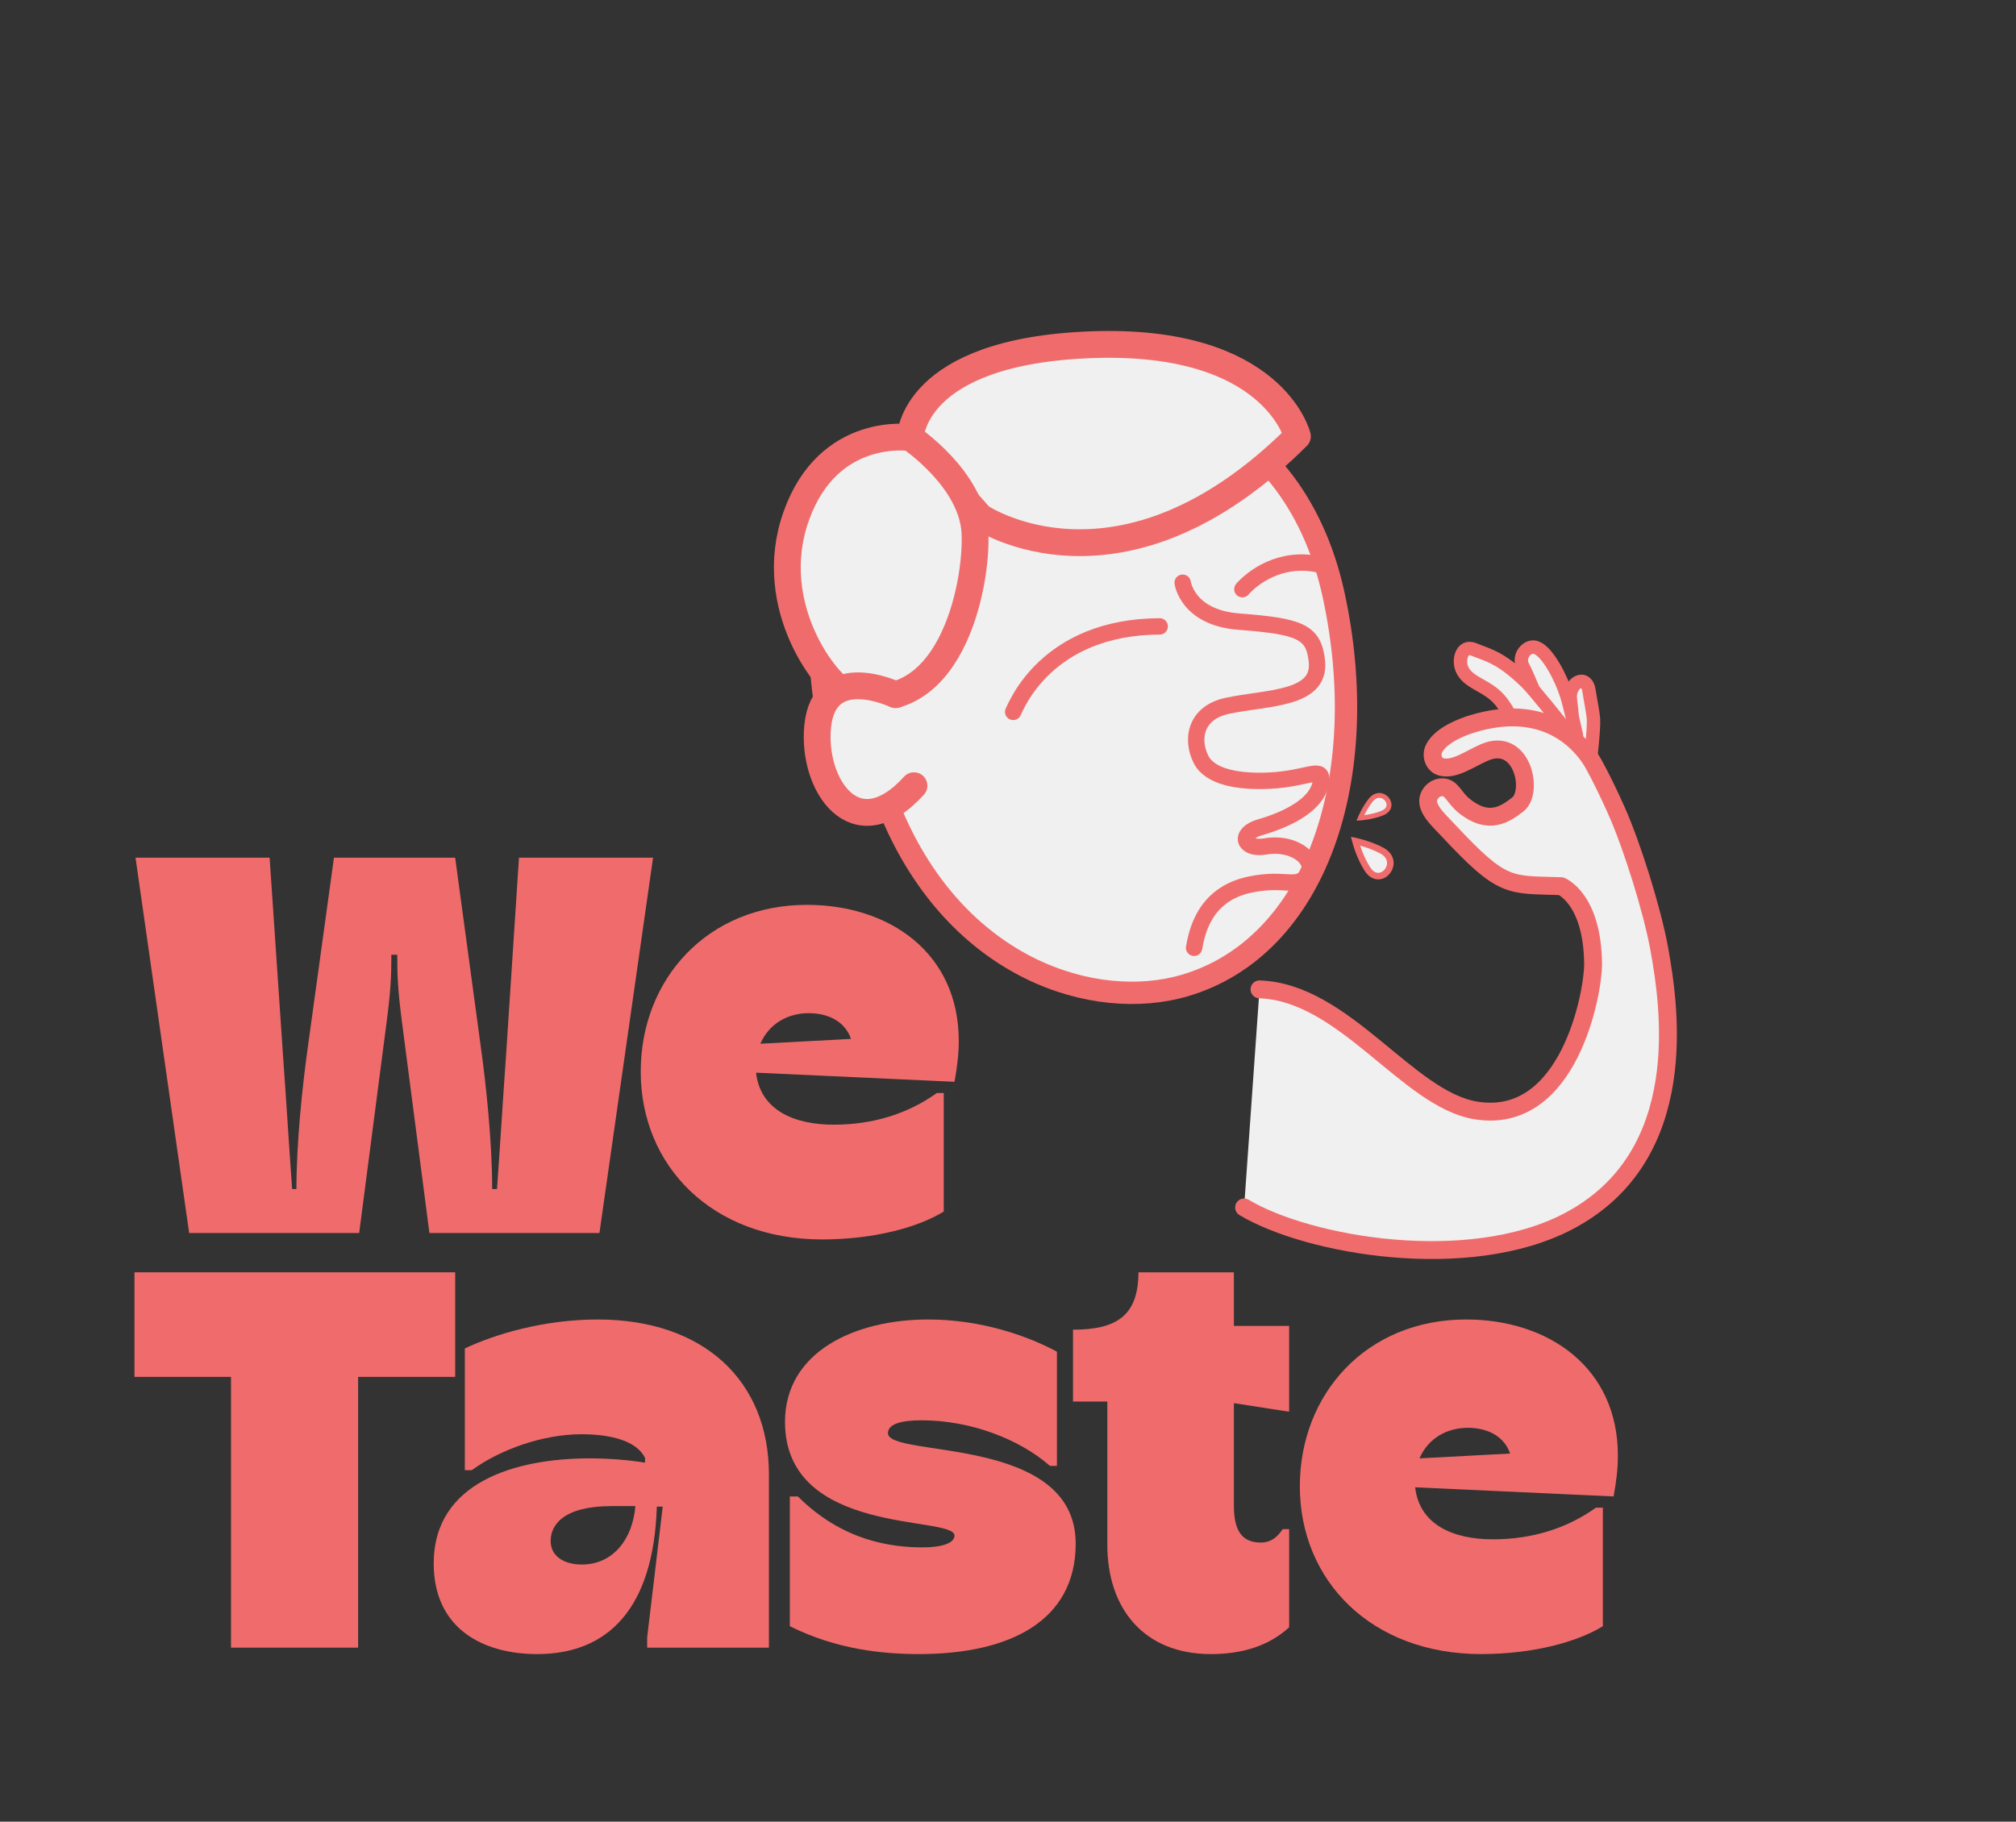 <?xml version="1.0" encoding="UTF-8"?>
<svg id="Layer_1" xmlns="http://www.w3.org/2000/svg" viewBox="0 0 2255.42 2038.55">
  <rect x="0" y="0" width="2255.42" height="2038.55" fill="#333333" stroke="none"/>
  <defs>
    <style>
      .cls-1 {
        fill: none;
        stroke-width: 18.34px;
      }

      .cls-1, .cls-2, .cls-3, .cls-4, .cls-5, .cls-6, .cls-7, .cls-8 {
        stroke: #f06c6c;
      }

      .cls-1, .cls-2, .cls-3, .cls-7, .cls-8 {
        stroke-miterlimit: 10;
      }

      .cls-1, .cls-2, .cls-4, .cls-5, .cls-6 {
        stroke-linecap: round;
      }

      .cls-2, .cls-3, .cls-4, .cls-5, .cls-6, .cls-7, .cls-8 {
        fill: #F0F0F0;
      }

      .cls-2, .cls-5 {
        stroke-width: 30px;
      }

      .cls-9 {
        fill: #f06c6c;
      }

      .cls-3 {
        stroke-width: 15px;
      }

      .cls-4 {
        stroke-width: 20px;
      }

      .cls-4, .cls-5, .cls-6 {
        stroke-linejoin: round;
      }

      .cls-6 {
        stroke-width: 25px;
      }

      .cls-7 {
        stroke-width: 7.34px;
      }

      .cls-8 {
        stroke-width: 5.44px;
      }
    </style>
  </defs>
  <path class="cls-6" d="M940.21,856.45c-55.51-167-6.1-335.24,145.38-396.09,162.7-65.36,359.75-10.42,406.53,205.94,43.95,203.25-19.14,393.42-166.98,436.62-100.06,29.24-253.39-17.54-327.39-191.87"/>
  <path class="cls-5" d="M1096.63,578.3s157.15,106.98,354.88-90.01c0,0-26.56-109.93-230.19-102.55-202,7.32-202.9,104.03-202.9,104.03l78.21,88.54Z"/>
  <path class="cls-5" d="M1018.42,489.76s-91.49-14.02-127.64,87.8c-36.15,101.82,36.32,191.41,55.86,197.47,115.62,35.89,147.04-119.26,144.09-179.03-2.95-59.76-72.3-106.24-72.3-106.24Z"/>
  <path class="cls-3" d="M1756.92,782.88c4.63,34,.25,38.86-.52,54.99-.09,1.88.41,3.73,1.42,5.32,1.2,1.88,3.61,5.64,4.81,7.52,4.95,7.74,14.71,18.13,15.74,8.99,1.2-10.71,5.07-45.11,4.33-55.16-.59-8.01-3.74-22.97-4.85-30.93-2.92-20.86-23.48-9.46-20.93,9.27Z"/>
  <path class="cls-3" d="M1718.8,724.74c13.17,5.09,27.77,34.49,33.56,52.4,4.14,12.8,10.96,44.2,10.96,44.2,2.07,6.17-5.03,2.32-12.3-4.14l-14.16-5.04c-3.6-.29-6.69-2.7-7.85-6.13-4.37-12.96-20.69-51.97-25.2-60.19-6.31-11.48,5.14-24.91,14.98-21.1Z"/>
  <path class="cls-3" d="M1648.63,726.67c15.1,6.33,29.3,8,58.85,36.65,8.78,8.51,40.21,48.16,40.21,48.16,6.3,5.67-7.09,2.2-15.56,1.88l-36.01-1.36c-3.47-.13-6.13-14.75-18.53-29.04-13.84-15.96-33.17-18.02-41.01-32.16-6.3-11.35-1.05-29.61,12.04-24.13Z"/>
  <path class="cls-1" d="M1323.13,652.08s5.16,39.1,62.71,43.53c68.42,5.26,84.11,11.07,87.47,44.63,4.29,42.89-56,40.12-100.31,49.61-35.76,7.66-40.64,37.56-29.33,60.01,9.92,19.68,41.92,25.47,77.19,23.68,40.13-2.03,57.86-15.49,57.14-1.36-1.33,26.35-34.88,43.95-68.23,53.56-24.83,7.15-18.5,25.5,5.52,21.49,35.61-5.94,59.22,17.98,46.94,32.89-12.28,14.91-24.26,1.47-63.95,9.81-51.55,10.83-59.37,54.37-62.37,70.71"/>
  <path class="cls-1" d="M1389.92,659.32c10.47-12.13,42.73-38.02,87.56-27.2"/>
  <path class="cls-1" d="M1133.51,796.63c3.31-6.33,37.01-95.12,163.9-95.67"/>
  <path class="cls-2" d="M1001.85,777.43s-79.68-38.37-87.06,35.41c-6.52,65.2,42.05,138.71,107.72,66.4"/>
  <path class="cls-4" d="M1391.84,1351.17c71.72,42.88,250.82,74.06,362.67,15.59,140.14-73.25,112.86-243.05,101.83-304.77-7.62-42.58-30.43-115.68-48.08-155.17-16.59-37.1-27.32-55.14-27.32-55.14-13.79-22.18-53.1-66.02-133.42-41.76-10.79,3.26-34.94,12.17-42.96,27.31-4.26,8.03-.7,18.78,8.11,21.01,14.64,3.7,31.68-9.2,48.18-16.3,42.14-18.14,55.41,44.09,37.21,58.29-14.34,11.18-32.39,23.23-59.1,2.3-13.09-10.26-14.54-21.92-26.08-21.54-6.28.2-11.7,4.63-13.98,9.87-5.61,12.85,10.35,26.54,21.46,38.46,61.27,65.72,67.7,60.41,126.1,62.33,0,0,35.17,13.67,35.82,87.11.28,31.1-26.58,181.14-131.34,163.84-76.35-12.6-146.77-132.25-241.87-135.45"/>
  <path class="cls-7" d="M1516.39,941.22s16.52,3.49,29.7,10.72c22.98,12.61-1.87,42.55-16.14,20.76-9.03-13.8-13.56-31.48-13.56-31.48Z"/>
  <path class="cls-8" d="M1521.8,915.39s4.8-11.56,11.88-20.18c12.33-15.02,30.76,7.19,12.92,14.6-11.3,4.7-24.8,5.58-24.8,5.58Z"/>
  <g>
    <path class="cls-9" d="M211.63,1379.78l-60-420h150l15,221.4c3.6,49.8,6.6,99.6,10.2,149.4h4.8c0-51.6,6.6-115.2,13.2-162l28.8-208.8h135.6l28.2,208.2c6.6,46.8,13.2,111,13.2,162.6h5.4c3.6-50.4,6.6-100.2,10.2-150.6l14.4-220.2h150l-60,420h-190.2l-30.6-235.2c-4.8-37.2-5.4-52.2-5.4-76.2h-6.6c0,24-.6,39.6-5.4,76.2l-30.6,235.2h-190.2Z"/>
    <path class="cls-9" d="M716.83,1199.17c0-103.2,74.4-186.6,186-186.6,91.8,0,169.8,53.4,169.8,152.4,0,14.4-1.8,29.4-4.8,45.6l-222-10.2c4.8,42,42.6,58.2,87,58.2s83.4-12.6,115.2-35.4h7.8v132.6c-28.2,17.4-77.4,31.2-136.2,31.2-123,0-202.8-82.2-202.8-187.8ZM952.03,1162.58c-6-18-23.4-28.8-47.4-28.8-22.2,0-43.8,10.8-54,34.2l101.4-5.4Z"/>
    <path class="cls-9" d="M258.44,1843.78v-303h-108v-117h358.8v117h-108.6v303h-142.2Z"/>
    <path class="cls-9" d="M485.23,1749.58c0-91.2,91.8-117.6,174.6-117.6,21.6,0,43.2,1.8,61.8,4.8v-5.4c-9.6-19.2-38.4-26.4-71.4-26.4-43.2,0-91.2,17.4-122.4,40.2h-7.8v-136.2c34.2-16.2,88.8-32.4,148.8-32.4,118.2,0,191.4,68.4,191.4,173.4v193.8h-136.2v-11.4l17.4-146.4h-6.6c-3.6,114-54.6,165-133.8,165-61.2,0-115.8-28.8-115.8-101.4ZM710.84,1685.38h-26.4c-54,0-68.4,21-68.4,39s16.2,26.4,34.8,26.4c35.4,0,57-28.8,60-65.4Z"/>
    <path class="cls-9" d="M883.63,1819.78v-145.2h9c50.4,50.4,105.6,57,139.8,57,21.6,0,35.4-4.8,35.4-13.2,0-22.8-189.6,1.2-189.6-127.2,0-78,77.4-114.6,160.2-114.6,60,0,111.6,18.6,144,36v127.8h-7.8c-34.8-30.6-90-51-143.4-51-23.4,0-37.8,4.2-37.8,14.4,0,28.2,210,1.2,210,123.6,0,87-74.4,123.6-175.2,123.6-39.6,0-91.8-4.8-144.6-31.2Z"/>
    <path class="cls-9" d="M1238.83,1728.58v-160.2h-38.4v-80.4c48.6,0,73.2-15.6,73.2-64.2h106.8v60h61.8v96l-61.8-9.6v114.6c0,24.6,6.6,41.4,30,41.4,11.4,0,18.6-6,24.6-15h7.2v109.8c-22.2,20.4-51.6,30-87.6,30-74.4,0-115.8-50.4-115.8-122.4Z"/>
    <path class="cls-9" d="M1454.22,1663.17c0-103.2,74.4-186.6,186-186.6,91.8,0,169.8,53.4,169.8,152.4,0,14.4-1.8,29.4-4.8,45.6l-222-10.2c4.8,42,42.6,58.2,87,58.2s83.4-12.6,115.2-35.4h7.8v132.6c-28.2,17.4-77.4,31.2-136.2,31.2-123,0-202.8-82.2-202.8-187.8ZM1689.43,1626.58c-6-18-23.4-28.8-47.4-28.8-22.2,0-43.8,10.8-54,34.2l101.4-5.4Z"/>
  </g>
</svg>
